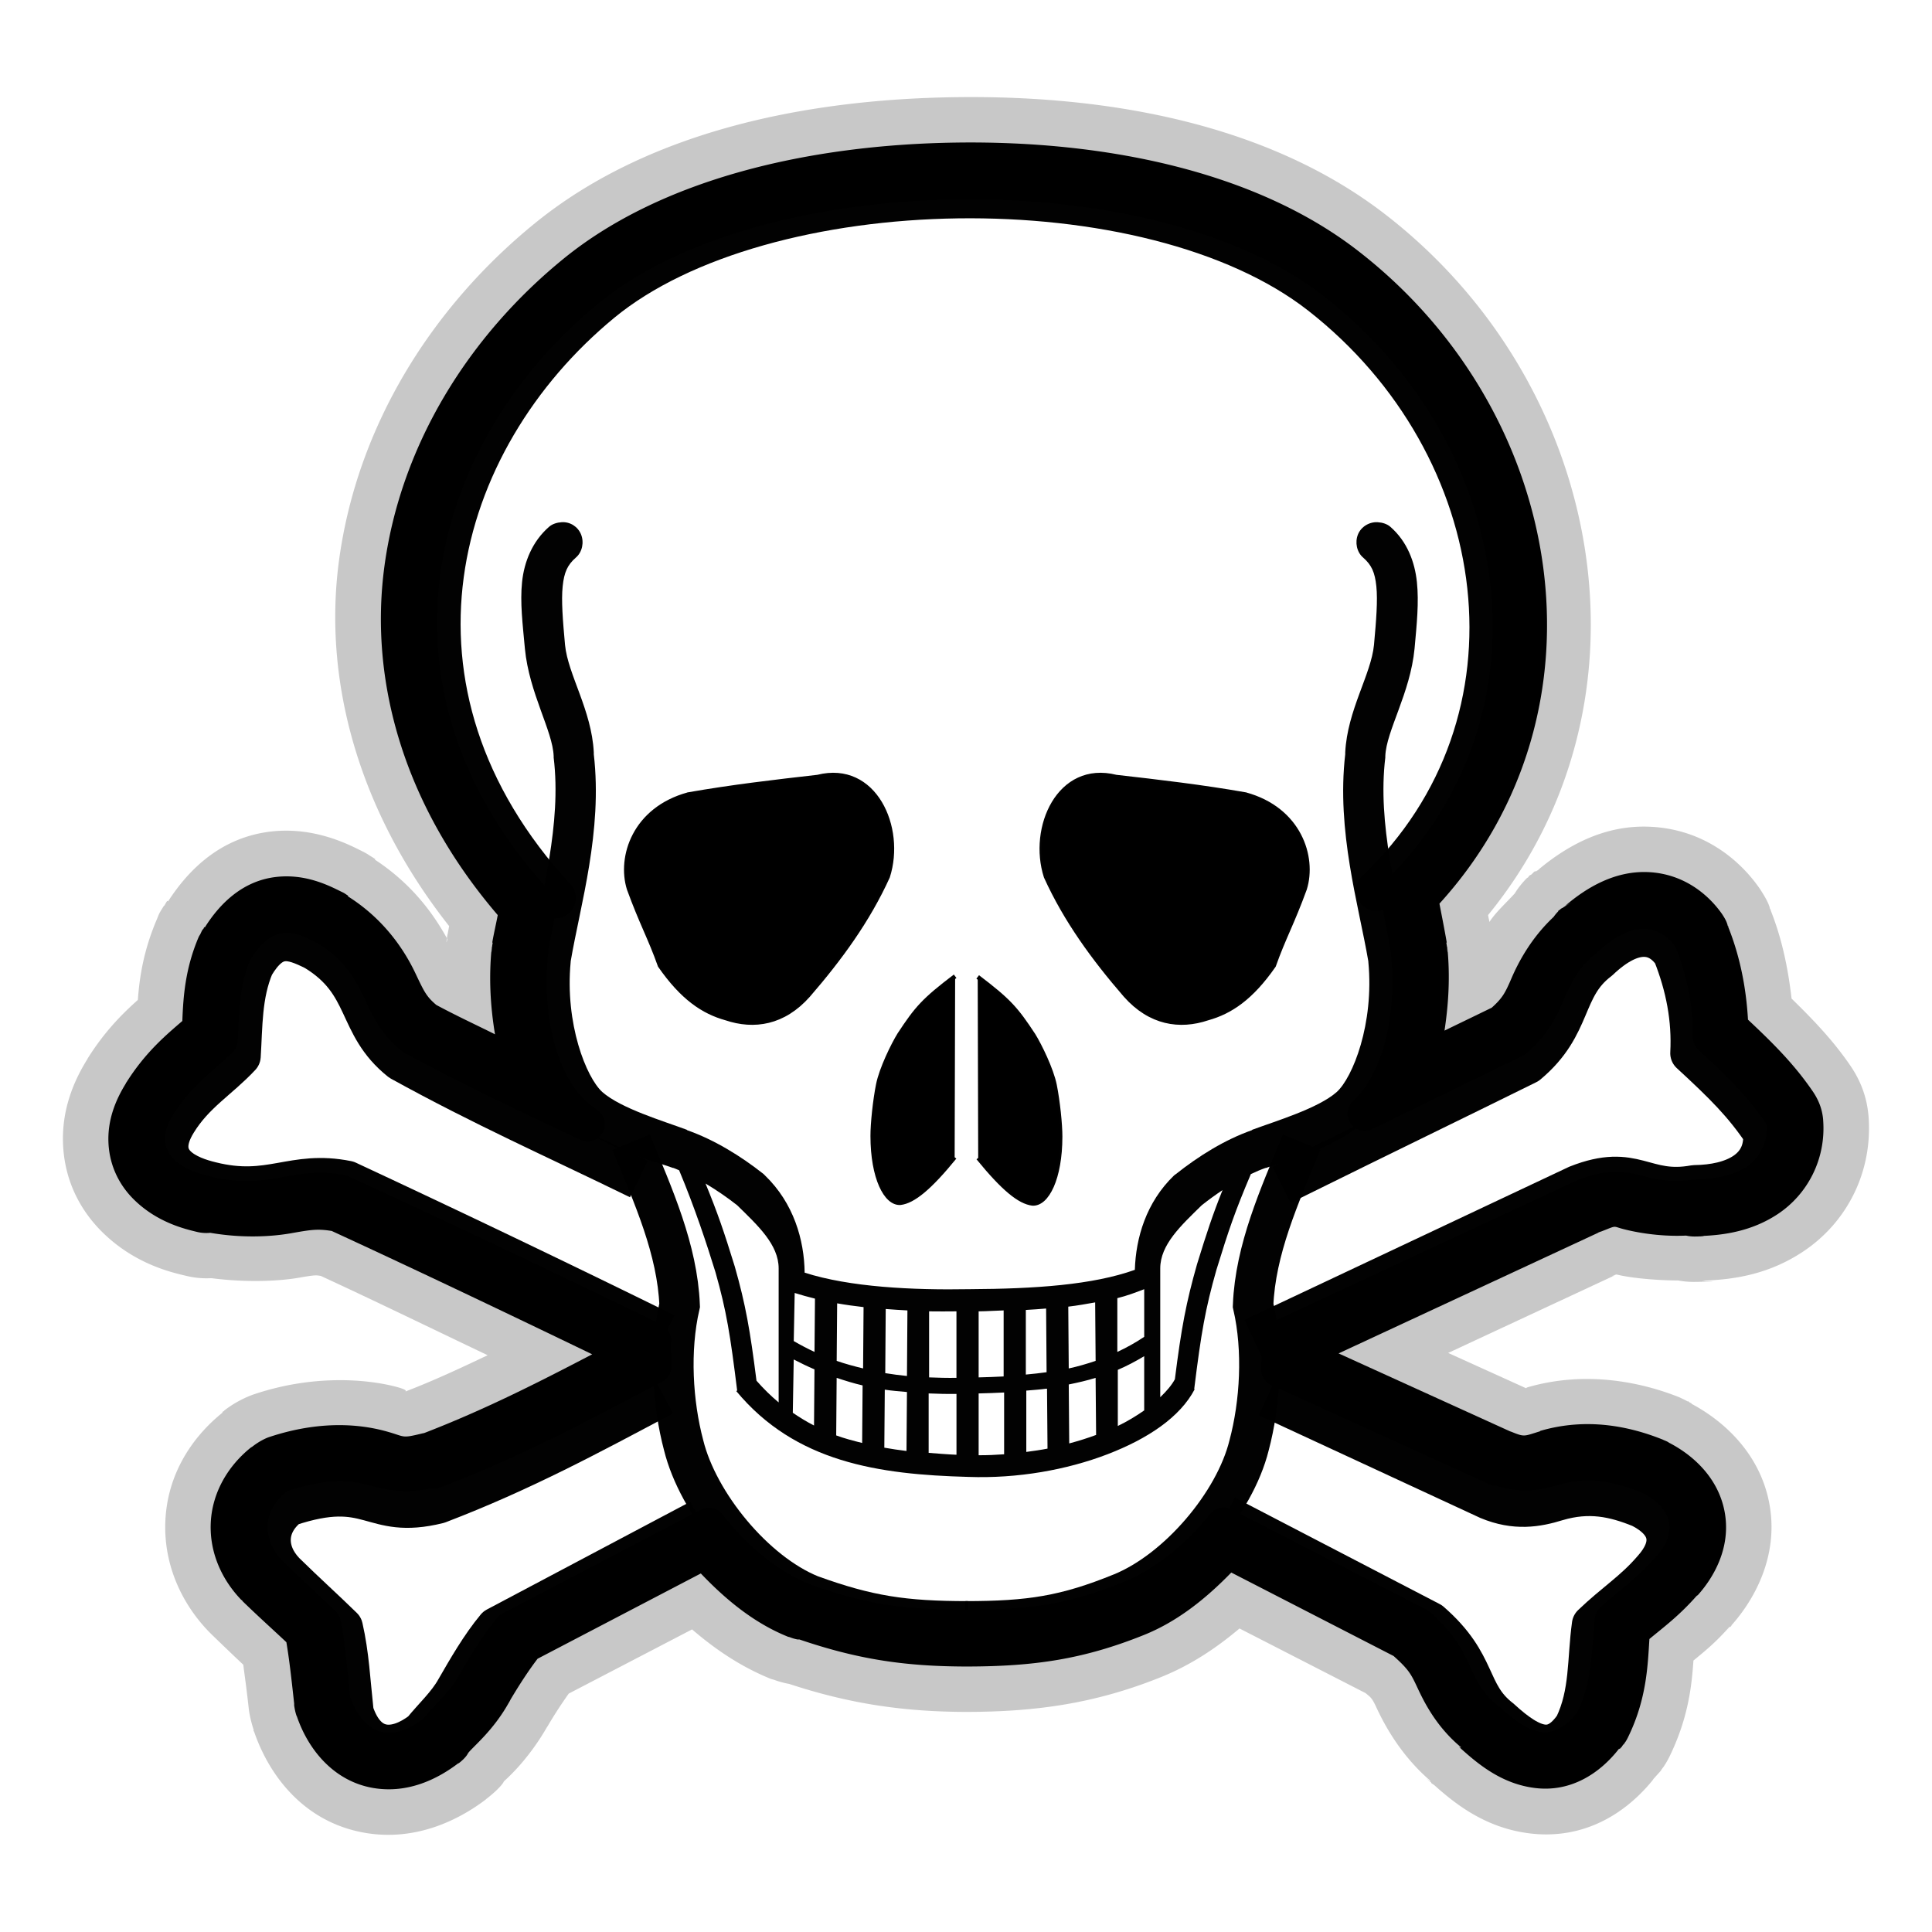 <?xml version="1.0" encoding="UTF-8" standalone="no"?>
<svg
   xmlns:dc="http://purl.org/dc/elements/1.1/"
   xmlns:cc="http://creativecommons.org/ns#"
   xmlns:rdf="http://www.w3.org/1999/02/22-rdf-syntax-ns#"
   xmlns:svg="http://www.w3.org/2000/svg"
   xmlns="http://www.w3.org/2000/svg"
   xmlns:sodipodi="http://sodipodi.sourceforge.net/DTD/sodipodi-0.dtd"
   xmlns:inkscape="http://www.inkscape.org/namespaces/inkscape"
   id="svg24159"
   viewBox="0 0 128 128"
   version="1.0"
   inkscape:version="0.48.4 r9939"
   width="100%"
   height="100%"
   sodipodi:docname="pirate.svg">
  <defs
     id="defs45">
    <filter
       inkscape:collect="always"
       id="filter3835">
      <feGaussianBlur
         inkscape:collect="always"
         stdDeviation="3.08"
         id="feGaussianBlur3837" />
    </filter>
  </defs>
  <sodipodi:namedview
     pagecolor="#ffffff"
     bordercolor="#666666"
     borderopacity="1"
     objecttolerance="10"
     gridtolerance="10"
     guidetolerance="10"
     inkscape:pageopacity="0"
     inkscape:pageshadow="2"
     inkscape:window-width="1366"
     inkscape:window-height="720"
     id="namedview43"
     showgrid="false"
     inkscape:zoom="2.8284271"
     inkscape:cx="73.828997"
     inkscape:cy="49.396143"
     inkscape:window-x="-5"
     inkscape:window-y="-2"
     inkscape:window-maximized="1"
     inkscape:current-layer="svg24159" />
  <path
     sodipodi:type="inkscape:offset"
     inkscape:radius="5.7891831"
     inkscape:original="M 62.78125 8.09375 C 53.143814 8.2270773 43.577877 10.588509 37.65625 15.40625 C 31.662226 20.282894 27.429327 27.122798 26.40625 34.625 C 25.386482 42.102948 27.614223 50.199166 34.3125 57.40625 C 34.105899 58.42325 33.91578 59.444677 33.75 60.40625 C 33.7444 60.43555 33.7536 60.47049 33.75 60.5 C 33.245401 65.395959 34.423982 69.590656 36.75 71.65625 C 37.018974 71.892029 37.295145 72.110789 37.59375 72.3125 C 33.6045 70.429979 29.820092 68.666614 25.65625 66.40625 C 24.431814 65.413505 24.021509 64.449666 23.40625 63.15625 C 22.776891 61.833196 21.852108 60.215907 19.71875 58.9375 C 19.68627 58.91402 19.659424 58.89564 19.625 58.875 C 18.756775 58.446184 17.844604 57.977806 16.65625 58.125 C 15.467897 58.272194 14.426303 59.153286 13.65625 60.4375 C 13.61888 60.49018 13.591964 60.53641 13.5625 60.59375 C 12.659337 62.696204 12.680022 64.739381 12.59375 66.5625 C 11.332639 67.785852 9.7337042 68.849255 8.4375 70.90625 C 8.42818 70.92105 8.415569 70.92258 8.40625 70.9375 C 7.8792009 71.782397 7.5813692 72.639276 7.625 73.46875 C 7.669144 74.308124 8.0669825 75.039701 8.5625 75.53125 C 9.5535358 76.514348 10.794818 76.84 11.59375 77.03125 L 11.59375 77 C 13.857025 77.558482 15.534982 77.333738 16.90625 77.09375 C 18.244479 76.859653 19.253661 76.64618 20.8125 76.9375 C 27.977536 80.237023 35.21024 83.671319 42.125 87.03125 C 42.09659 87.634834 42.10337 88.242239 42.125 88.84375 C 37.149701 91.450173 32.672645 93.875967 27.09375 96 C 27.07877 96.0032 27.07733 95.9968 27.0625 96 C 25.010046 96.49721 24.387665 96.164683 23.0625 95.8125 C 21.727762 95.457779 19.823934 95.185457 16.78125 96.1875 C 16.6354 96.24154 16.494388 96.307469 16.375 96.40625 C 15.30911 97.239183 14.640838 98.422023 14.59375 99.625 C 14.54666 100.82797 15.071026 101.98014 15.9375 102.875 C 15.94847 102.8862 15.9574 102.89555 15.96875 102.90625 C 17.394262 104.28583 18.412032 105.21693 19.59375 106.34375 C 19.926292 107.94876 20.016425 109.39736 20.25 111.53125 C 20.26329 111.62125 20.28131 111.69561 20.3125 111.78125 C 20.868106 113.44557 22.037802 114.67249 23.4375 114.90625 C 24.837197 115.14001 26.099456 114.55474 27.15625 113.75 C 27.24338 113.6825 27.306673 113.58604 27.375 113.5 C 28.045304 112.67791 29.108631 111.80271 29.84375 110.5 L 29.8125 110.5 C 30.580377 109.18939 31.430641 107.80592 32.34375 106.6875 L 45.84375 99.625 C 47.5854 101.8612 49.819322 103.77061 52.25 104.75 L 52.28125 104.75 C 56.302194 106.19193 59.044144 106.59375 63.5 106.59375 C 67.850968 106.58295 70.637843 106.19247 74.53125 104.625 C 76.945619 103.65217 79.18243 101.79416 80.9375 99.59375 L 94.1875 106.40625 C 95.625988 107.65864 96.094345 108.52853 96.5625 109.53125 C 97.02835 110.52906 97.563026 111.7842 98.90625 112.84375 C 98.93196 112.86725 98.94317 112.88315 98.96875 112.90625 C 100.14935 113.97065 101.17316 114.74549 102.5 114.90625 C 103.85559 115.07049 105.17591 114.24709 106 113.0625 C 106.0488 113.011 106.08481 112.93336 106.125 112.875 C 107.29903 110.45871 107.17982 108.20189 107.40625 106.125 C 108.70871 104.95735 109.92474 104.13532 111.21875 102.65625 C 111.22945 102.64465 111.2395 102.6365 111.25 102.625 C 112.09648 101.68518 112.66364 100.56449 112.46875 99.3125 C 112.27144 98.044919 111.31617 97.034685 110 96.375 C 109.9567 96.35057 109.92091 96.33218 109.875 96.3125 C 107.93377 95.533132 105.78073 95.083362 103.28125 95.8125 C 102.03504 96.194479 101.04017 96.379979 99.5625 95.78125 L 99.53125 95.78125 L 84.6875 89.03125 C 84.71776 88.332098 84.72497 87.608362 84.6875 86.90625 L 84.8125 86.84375 L 105.5625 77.1875 C 105.6086 77.16953 105.61198 77.17296 105.65625 77.15625 C 107.30086 76.533487 107.93381 76.635223 108.875 76.875 C 109.79829 77.110219 111.17181 77.531844 113.0625 77.25 L 113.0625 77.28125 C 113.1426 77.280328 113.20142 77.25222 113.28125 77.25 C 114.70289 77.20736 116.11696 76.938628 117.25 76.1875 C 118.44669 75.3942 119.24679 73.898911 119.125 72.25 C 119.1067 72.01457 119.00935 71.789072 118.875 71.59375 C 117.55832 69.671259 116.20018 68.31277 114.125 66.40625 C 114.1446 64.146298 113.70208 61.948221 112.84375 59.8125 C 112.80905 59.71995 112.77295 59.614249 112.71875 59.53125 C 112.09194 58.64305 111.00238 57.836987 109.65625 57.8125 C 108.34738 57.78871 107.0381 58.418532 105.6875 59.65625 L 105.6875 59.6875 C 105.6667 59.70326 105.6455 59.703 105.625 59.71875 C 105.6122 59.73071 105.60655 59.73796 105.59375 59.75 C 104.1399 60.888882 103.51649 62.307259 103.03125 63.4375 C 102.55107 64.555978 102.12179 65.490879 100.875 66.5625 C 97.467729 68.224546 94.014482 69.917232 90.5625 71.59375 C 92.84281 69.506515 93.99956 65.347082 93.5 60.5 C 93.4964 60.47039 93.5056 60.43555 93.5 60.40625 C 93.289751 59.187164 93.042539 57.897417 92.78125 56.59375 C 104.91524 44.637628 101.99528 25.363711 88.40625 14.875 C 82.16172 10.055155 72.418684 7.9604227 62.78125 8.09375 z "
     style="opacity:0.462;fill:#000000;fill-rule:evenodd;stroke:none;filter:url(#filter3835)"
     id="path4136"
     d="M 62.688,2.312 C 52.158,2.458 41.571,4.747 34,10.906 c -7.015,5.707 -12.095,13.784 -13.344,22.938 -1.127,8.263 1.354,17.176 7.5,24.969 -0.029,0.163 -0.066,0.34 -0.094,0.5 -0.007,0.04 -0.024,0.085 -0.031,0.125 -0.077,0.528 -0.066,0.62 0,0.25 -0.888,-1.621 -2.358,-3.721 -4.938,-5.406 L 23.125,54.25 c -0.08,-0.058 -0.274,-0.179 -0.438,-0.281 -0.035,-0.022 -0.059,-0.042 -0.094,-0.062 A 5.79,5.79 0 0 0 22.188,53.688 C 21.376,53.287 18.971,51.999 15.938,52.375 12.556,52.794 10.381,54.983 9,57.125 L 8.938,57.094 c -0.074,0.105 -0.117,0.198 -0.188,0.312 -0.014,0.023 -0.049,0.039 -0.062,0.062 -0.103,0.17 -0.223,0.355 -0.281,0.469 A 5.79,5.79 0 0 0 8.25,58.312 C 7.332,60.45 7.053,62.268 6.938,63.844 5.917,64.756 4.711,65.94 3.531,67.812 3.513,67.841 3.518,67.846 3.5,67.875 c -0.939,1.505 -1.783,3.488 -1.656,5.906 0.131,2.485 1.222,4.452 2.656,5.875 2.253,2.235 4.824,2.778 5.75,3 a 5.79,5.79 0 0 0 1.656,0.156 c 0.021,0.003 0.041,-0.003 0.062,0 2.474,0.32 4.685,0.188 5.938,-0.031 1.171,-0.205 1.18,-0.172 1.5,-0.125 3.828,1.768 7.575,3.597 11.375,5.406 -1.81,0.857 -3.605,1.706 -5.594,2.469 0.022,-0.045 0.086,-0.123 -0.625,-0.312 -1.945,-0.517 -5.574,-0.855 -9.594,0.469 a 5.79,5.79 0 0 0 -0.188,0.062 c -0.416,0.154 -1.168,0.47 -1.969,1.094 l 0,0.031 c -0.01,0.008 -0.022,-0.008 -0.031,0 -0.04,0.032 -0.053,0.029 -0.094,0.062 l 0.031,0.031 c -2.174,1.746 -3.784,4.302 -3.906,7.438 -0.118,3.026 1.187,5.66 2.969,7.5 a 5.79,5.79 0 0 0 0.031,0.031 c -0.011,-0.012 0.063,0.064 0.125,0.125 0.026,0.025 0.037,0.038 0.062,0.062 0.854,0.826 1.457,1.404 2.125,2.031 0.11,0.861 0.215,1.536 0.375,3 a 5.79,5.79 0 0 0 0.031,0.219 c 0.051,0.348 0.175,0.841 0.312,1.25 l -0.031,0 c 0.015,0.043 0.047,0.082 0.062,0.125 1.082,3.124 3.521,6.195 7.594,6.875 3.506,0.586 6.439,-0.95 8.188,-2.281 a 5.79,5.79 0 0 0 0.031,-0.031 c 1.067,-0.827 1.267,-1.274 1.156,-1.156 l 0.031,0 c -0.005,0.006 0.037,-0.07 0.031,-0.062 0.114,-0.112 1.589,-1.369 2.906,-3.656 0.023,-0.039 0.04,-0.054 0.062,-0.094 0.518,-0.879 0.983,-1.577 1.438,-2.219 l 8.406,-4.375 c 1.569,1.351 3.327,2.55 5.375,3.375 a 5.79,5.79 0 0 0 0.219,0.062 5.79,5.79 0 0 0 0.875,0.25 5.79,5.79 0 0 0 0.156,0.031 c 4.048,1.331 7.736,1.906 12.156,1.906 4.691,-0.012 8.715,-0.574 13.188,-2.375 2.022,-0.815 3.768,-1.98 5.344,-3.312 l 8.594,4.406 c 0.277,0.24 0.404,0.269 0.688,0.875 0.377,0.807 1.474,3.167 3.719,5.094 L 95,117.125 c -0.316,-0.288 -0.288,-0.282 0.094,0.062 a 5.79,5.79 0 0 0 0,0.031 c 0.055,0.05 0.161,0.105 0.219,0.156 1.384,1.235 3.448,2.911 6.5,3.281 3.725,0.451 6.556,-1.387 8.375,-3.625 0.023,-0.029 0.04,-0.065 0.062,-0.094 0.577,-0.645 0.61,-0.665 0.5,-0.562 -0.039,0.036 0.252,-0.358 0.156,-0.219 a 5.79,5.79 0 0 0 0.438,-0.75 c 1.28,-2.634 1.505,-4.807 1.625,-6.531 0.797,-0.662 1.446,-1.165 2.469,-2.312 l 0.031,0.031 c -0.298,0.323 -0.27,0.302 0.062,-0.062 a 5.79,5.79 0 0 0 0.031,-0.031 c 0.005,-0.006 -0.005,-0.026 0,-0.031 1.513,-1.688 3.161,-4.585 2.625,-8.031 -0.542,-3.484 -2.991,-5.808 -5.344,-7.062 l 0,-0.031 c -0.027,-0.015 -0.089,-0.043 -0.125,-0.062 -0.043,-0.022 -0.082,-0.072 -0.125,-0.094 l 0,0.031 C 112.448,91.143 112.312,91.067 112.156,91 a 5.79,5.79 0 0 0 -0.125,-0.062 c -2.6,-1.044 -6.403,-1.846 -10.375,-0.688 a 5.79,5.79 0 0 0 -0.062,0.031 c -0.071,0.022 0.015,0.013 -0.031,0.031 l -5.312,-2.406 11.406,-5.312 c -0.275,0.107 -0.349,0.112 0.031,-0.031 0.011,0.003 0.051,-0.003 0.062,0 0.639,0.168 2.218,0.39 4.188,0.406 a 5.79,5.79 0 0 0 1.188,0.094 c 1.402,-0.016 1.511,-0.065 0.312,-0.031 a 5.79,5.79 0 0 0 0.031,0 c 0.135,-0.004 0.299,-0.056 0.438,-0.062 1.957,-0.095 4.242,-0.451 6.531,-1.969 2.999,-1.988 4.747,-5.425 4.469,-9.188 -0.119,-1.532 -0.677,-2.666 -1.25,-3.5 -1.198,-1.75 -2.56,-3.152 -4,-4.562 -0.236,-2.054 -0.652,-4.064 -1.406,-5.969 -0.016,-0.04 -0.015,-0.085 -0.031,-0.125 l -0.031,0 c -0.007,-0.054 -0.041,-0.387 -0.625,-1.281 a 5.79,5.79 0 0 0 -0.125,-0.188 c -1.498,-2.122 -4.088,-4.091 -7.688,-4.156 -2.919,-0.053 -5.345,1.275 -7.281,2.875 -0.022,0.018 -0.041,0.044 -0.062,0.062 -0.056,0.047 -0.132,0.077 -0.188,0.125 l -0.031,-0.031 c -0.049,0.035 -0.044,0.024 -0.094,0.062 a 5.79,5.79 0 0 0 -0.062,0.062 5.79,5.79 0 0 0 -0.094,0.094 c -0.043,0.039 -0.113,0.054 -0.156,0.094 a 5.79,5.79 0 0 0 -0.094,0.125 5.79,5.79 0 0 0 -0.062,0.031 5.79,5.79 0 0 0 -0.844,1.062 c -0.597,0.652 -1.323,1.31 -1.719,1.938 -0.028,-0.155 -0.065,-0.313 -0.094,-0.469 C 110.861,43.5 107.012,21.916 91.938,10.281 84.03,4.177 73.218,2.167 62.688,2.312 z"
     transform="matrix(0.972,0,0,0.972,2.389,4.191)" />
  <path
     d="M 62.75,5.406 C 52.698,5.545 42.656,7.872 35.969,13.312 29.501,18.574 24.878,25.981 23.75,34.25 c -1.07,7.849 1.322,16.353 7.719,23.812 -0.121,0.636 -0.271,1.27 -0.375,1.875 l 0.031,0 c -0.117,0.678 -0.115,0.935 -0.031,0.25 a 2.687,2.687 0 0 0 -0.031,0.031 c -0.217,2.106 -0.092,4.093 0.219,5.969 -1.325,-0.661 -2.623,-1.258 -4,-2 C 26.594,63.604 26.45,63.275 25.844,62 25.159,60.561 23.805,58.387 21.25,56.781 L 21.281,56.75 c -0.042,-0.03 -0.117,-0.079 -0.188,-0.125 -0.035,-0.023 -0.057,-0.041 -0.094,-0.062 a 2.687,2.687 0 0 0 -0.188,-0.094 c -0.842,-0.416 -2.455,-1.253 -4.5,-1 -2.215,0.274 -3.768,1.776 -4.812,3.438 L 11.469,58.875 c -0.028,0.039 -0.036,0.083 -0.062,0.125 -0.015,0.025 -0.048,0.038 -0.062,0.062 -0.064,0.105 -0.117,0.235 -0.156,0.312 a 2.687,2.687 0 0 0 -0.094,0.156 c -0.942,2.192 -1.062,4.138 -1.125,5.75 -1.068,0.924 -2.497,2.099 -3.812,4.188 C 6.144,69.488 6.137,69.481 6.125,69.5 a 2.687,2.687 0 0 0 0,0.031 c -0.718,1.151 -1.27,2.527 -1.188,4.094 0.084,1.603 0.788,2.889 1.719,3.812 1.577,1.564 3.455,2.013 4.312,2.219 a 2.687,2.687 0 0 0 0.906,0.062 c 2.266,0.388 4.228,0.254 5.5,0.031 1.312,-0.23 1.784,-0.321 2.781,-0.156 5.971,2.754 11.918,5.592 17.75,8.406 -3.717,1.941 -7.33,3.777 -11.469,5.375 -0.018,0.004 -0.014,-0.004 -0.031,0 -1.601,0.387 -1.144,0.246 -2.656,-0.156 -1.618,-0.43 -4.316,-0.745 -7.812,0.406 a 2.687,2.687 0 0 0 -0.094,0.031 c -0.27,0.1 -0.685,0.309 -1.125,0.656 -0.017,0.013 -0.046,0.018 -0.062,0.031 -1.571,1.256 -2.668,3.092 -2.75,5.188 -0.08,2.049 0.802,3.885 2.094,5.219 a 2.687,2.687 0 0 0 0.031,0 c -0.002,-0.002 0.025,0.057 0.062,0.094 0.013,0.012 0.019,0.019 0.031,0.031 1.157,1.119 2.032,1.895 2.938,2.75 0.199,1.185 0.328,2.33 0.531,4.188 a 2.687,2.687 0 0 0 0,0.125 c 0.03,0.206 0.078,0.457 0.156,0.688 0.007,0.022 0.024,0.041 0.031,0.062 0.8,2.336 2.577,4.434 5.219,4.875 2.377,0.397 4.404,-0.638 5.781,-1.688 a 2.687,2.687 0 0 0 0.031,0 c 0.543,-0.421 0.644,-0.702 0.625,-0.688 l 0.031,0 c -6.76e-4,7.2e-4 8.85e-4,-0.032 0,-0.031 0.392,-0.473 1.699,-1.537 2.719,-3.344 a 2.687,2.687 0 0 0 0.125,-0.219 2.687,2.687 0 0 0 0.031,-0.062 c 0.606,-1.02 1.239,-1.991 1.844,-2.781 l 11.125,-5.812 c 1.702,1.787 3.632,3.383 5.938,4.312 a 2.687,2.687 0 0 0 0.125,0.031 2.687,2.687 0 0 0 0.531,0.156 2.687,2.687 0 0 0 0.125,0 c 3.909,1.329 7.106,1.844 11.469,1.844 4.509,-0.011 7.869,-0.481 12.031,-2.156 2.287,-0.922 4.221,-2.484 5.938,-4.25 l 11.062,5.688 c 1.012,0.903 1.188,1.225 1.594,2.094 0.42,0.9 1.245,2.666 3,4.125 l -0.031,0.031 c -0.133,-0.121 -0.128,-0.079 0.062,0.094 1.273,1.147 2.845,2.391 5.031,2.656 2.464,0.298 4.436,-1.033 5.719,-2.688 l 0.031,0.031 c 0.233,-0.246 0.124,-0.12 0.188,-0.219 0.025,-0.038 0.058,-0.08 0.062,-0.094 l 0.031,0 c 0.002,-0.019 0.183,-0.271 0.125,-0.188 a 2.687,2.687 0 0 0 0.188,-0.344 c 1.269,-2.612 1.323,-4.906 1.438,-6.656 0.98,-0.816 2.016,-1.575 3.219,-2.938 -0.133,0.144 -0.129,0.144 0.031,-0.031 a 2.687,2.687 0 0 0 0.031,0 c 1.158,-1.286 2.229,-3.256 1.875,-5.531 -0.36,-2.313 -2.017,-3.947 -3.812,-4.875 -0.025,-0.014 -0.062,-0.045 -0.094,-0.062 -0.088,-0.047 -0.18,-0.082 -0.281,-0.125 A 2.687,2.687 0 0 0 110.875,93.812 c -2.247,-0.902 -5.161,-1.522 -8.344,-0.594 A 2.687,2.687 0 0 0 102.5,93.25 c -1.096,0.336 -1.028,0.4 -1.938,0.031 A 2.687,2.687 0 0 0 100.469,93.25 l -11.688,-5.312 17.75,-8.25 c -0.103,0.04 -0.138,0.044 0.062,-0.031 0.063,-0.024 0.039,-0.01 0.094,-0.031 1.114,-0.43 0.732,-0.36 1.531,-0.156 0.674,0.172 2.303,0.525 4.25,0.438 a 2.687,2.687 0 0 0 0.625,0.062 c 0.693,-0.008 0.763,-0.046 0.25,-0.031 a 2.687,2.687 0 0 0 0.031,0 c 1.706,-0.051 3.599,-0.343 5.344,-1.5 2.033,-1.348 3.288,-3.745 3.094,-6.375 a 2.687,2.687 0 0 0 0,-0.031 c -0.065,-0.837 -0.381,-1.477 -0.719,-1.969 -1.272,-1.857 -2.698,-3.269 -4.406,-4.875 -0.125,-2.163 -0.538,-4.291 -1.344,-6.312 -0.007,-0.019 0.007,-0.044 0,-0.062 l -0.031,0 c -0.019,-0.067 -0.043,-0.289 -0.344,-0.75 a 2.687,2.687 0 0 0 -0.062,-0.094 c -1.031,-1.461 -2.796,-2.8 -5.188,-2.844 -2.061,-0.037 -3.914,0.95 -5.5,2.312 0.239,-0.142 0.509,-0.253 0.5,-0.25 -0.011,0.004 -0.322,0.14 -0.656,0.375 -0.031,0.022 -0.031,0.007 -0.062,0.031 a 2.687,2.687 0 0 0 -0.062,0.031 c -0.026,0.021 -0.037,0.042 -0.062,0.062 a 2.687,2.687 0 0 0 -0.094,0.062 c -0.12,0.112 -0.123,0.118 -0.031,0.031 l 0,0.031 a 2.687,2.687 0 0 0 -0.062,0.062 2.687,2.687 0 0 0 -0.25,0.312 c -1.572,1.474 -2.437,3.167 -2.875,4.188 -0.433,1.008 -0.615,1.343 -1.344,2 -1.065,0.52 -2.148,1.039 -3.219,1.562 0.274,-1.804 0.395,-3.708 0.188,-5.719 A 2.687,2.687 0 0 0 96.156,60.188 c 0.083,0.681 0.085,0.426 -0.031,-0.25 l 0.031,0 c -0.148,-0.859 -0.326,-1.76 -0.5,-2.656 C 107.65,44.096 104.335,23.767 90.062,12.75 83.046,7.334 72.802,5.267 62.75,5.406 z"
     id="path3022"
     style="fill:#000000;fill-rule:evenodd;stroke:none"
     inkscape:original="M 62.78125 8.09375 C 53.143814 8.2270773 43.577877 10.588509 37.65625 15.40625 C 31.662226 20.282894 27.429327 27.122798 26.40625 34.625 C 25.386482 42.102948 27.614223 50.199166 34.3125 57.40625 C 34.105899 58.42325 33.91578 59.444677 33.75 60.40625 C 33.7444 60.43555 33.7536 60.47049 33.75 60.5 C 33.245401 65.395959 34.423982 69.590656 36.75 71.65625 C 37.018974 71.892029 37.295145 72.110789 37.59375 72.3125 C 33.6045 70.429979 29.820092 68.666614 25.65625 66.40625 C 24.431814 65.413505 24.021509 64.449666 23.40625 63.15625 C 22.776891 61.833196 21.852108 60.215907 19.71875 58.9375 C 19.68627 58.91402 19.659424 58.89564 19.625 58.875 C 18.756775 58.446184 17.844604 57.977806 16.65625 58.125 C 15.467897 58.272194 14.426303 59.153286 13.65625 60.4375 C 13.61888 60.49018 13.591964 60.53641 13.5625 60.59375 C 12.659337 62.696204 12.680022 64.739381 12.59375 66.5625 C 11.332639 67.785852 9.7337042 68.849255 8.4375 70.90625 C 8.42818 70.92105 8.415569 70.92258 8.40625 70.9375 C 7.8792009 71.782397 7.5813692 72.639276 7.625 73.46875 C 7.669144 74.308124 8.0669825 75.039701 8.5625 75.53125 C 9.5535358 76.514348 10.794818 76.84 11.59375 77.03125 L 11.59375 77 C 13.857025 77.558482 15.534982 77.333738 16.90625 77.09375 C 18.244479 76.859653 19.253661 76.64618 20.8125 76.9375 C 27.977536 80.237023 35.21024 83.671319 42.125 87.03125 C 42.09659 87.634834 42.10337 88.242239 42.125 88.84375 C 37.149701 91.450173 32.672645 93.875967 27.09375 96 C 27.07877 96.0032 27.07733 95.9968 27.0625 96 C 25.010046 96.49721 24.387665 96.164683 23.0625 95.8125 C 21.727762 95.457779 19.823934 95.185457 16.78125 96.1875 C 16.6354 96.24154 16.494388 96.307469 16.375 96.40625 C 15.30911 97.239183 14.640838 98.422023 14.59375 99.625 C 14.54666 100.82797 15.071026 101.98014 15.9375 102.875 C 15.94847 102.8862 15.9574 102.89555 15.96875 102.90625 C 17.394262 104.28583 18.412032 105.21693 19.59375 106.34375 C 19.926292 107.94876 20.016425 109.39736 20.25 111.53125 C 20.26329 111.62125 20.28131 111.69561 20.3125 111.78125 C 20.868106 113.44557 22.037802 114.67249 23.4375 114.90625 C 24.837197 115.14001 26.099456 114.55474 27.15625 113.75 C 27.24338 113.6825 27.306673 113.58604 27.375 113.5 C 28.045304 112.67791 29.108631 111.80271 29.84375 110.5 L 29.8125 110.5 C 30.580377 109.18939 31.430641 107.80592 32.34375 106.6875 L 45.84375 99.625 C 47.5854 101.8612 49.819322 103.77061 52.25 104.75 L 52.28125 104.75 C 56.302194 106.19193 59.044144 106.59375 63.5 106.59375 C 67.850968 106.58295 70.637843 106.19247 74.53125 104.625 C 76.945619 103.65217 79.18243 101.79416 80.9375 99.59375 L 94.1875 106.40625 C 95.625988 107.65864 96.094345 108.52853 96.5625 109.53125 C 97.02835 110.52906 97.563026 111.7842 98.90625 112.84375 C 98.93196 112.86725 98.94317 112.88315 98.96875 112.90625 C 100.14935 113.97065 101.17316 114.74549 102.5 114.90625 C 103.85559 115.07049 105.17591 114.24709 106 113.0625 C 106.0488 113.011 106.08481 112.93336 106.125 112.875 C 107.29903 110.45871 107.17982 108.20189 107.40625 106.125 C 108.70871 104.95735 109.92474 104.13532 111.21875 102.65625 C 111.22945 102.64465 111.2395 102.6365 111.25 102.625 C 112.09648 101.68518 112.66364 100.56449 112.46875 99.3125 C 112.27144 98.044919 111.31617 97.034685 110 96.375 C 109.9567 96.35057 109.92091 96.33218 109.875 96.3125 C 107.93377 95.533132 105.78073 95.083362 103.28125 95.8125 C 102.03504 96.194479 101.04017 96.379979 99.5625 95.78125 L 99.53125 95.78125 L 84.6875 89.03125 C 84.71776 88.332098 84.72497 87.608362 84.6875 86.90625 L 84.8125 86.84375 L 105.5625 77.1875 C 105.6086 77.16953 105.61198 77.17296 105.65625 77.15625 C 107.30086 76.533487 107.93381 76.635223 108.875 76.875 C 109.79829 77.110219 111.17181 77.531844 113.0625 77.25 L 113.0625 77.28125 C 113.1426 77.280328 113.20142 77.25222 113.28125 77.25 C 114.70289 77.20736 116.11696 76.938628 117.25 76.1875 C 118.44669 75.3942 119.24679 73.898911 119.125 72.25 C 119.1067 72.01457 119.00935 71.789072 118.875 71.59375 C 117.55832 69.671259 116.20018 68.31277 114.125 66.40625 C 114.1446 64.146298 113.70208 61.948221 112.84375 59.8125 C 112.80905 59.71995 112.77295 59.614249 112.71875 59.53125 C 112.09194 58.64305 111.00238 57.836987 109.65625 57.8125 C 108.34738 57.78871 107.0381 58.418532 105.6875 59.65625 L 105.6875 59.6875 C 105.6667 59.70326 105.6455 59.703 105.625 59.71875 C 105.6122 59.73071 105.60655 59.73796 105.59375 59.75 C 104.1399 60.888882 103.51649 62.307259 103.03125 63.4375 C 102.55107 64.555978 102.12179 65.490879 100.875 66.5625 C 97.467729 68.224546 94.014482 69.917232 90.5625 71.59375 C 92.84281 69.506515 93.99956 65.347082 93.5 60.5 C 93.4964 60.47039 93.5056 60.43555 93.5 60.40625 C 93.289751 59.187164 93.042539 57.897417 92.78125 56.59375 C 104.91524 44.637628 101.99528 25.363711 88.40625 14.875 C 82.16172 10.055155 72.418684 7.9604227 62.78125 8.09375 z "
     inkscape:radius="2.6863644"
     sodipodi:type="inkscape:offset"
     transform="matrix(0.972,0,0,0.972,2.389,4.191)" />
  <path
     sodipodi:type="inkscape:offset"
     inkscape:radius="-1.1730156"
     inkscape:original="M 62.78125 8.09375 C 53.143814 8.2270773 43.577877 10.588509 37.65625 15.40625 C 31.662226 20.282894 27.429327 27.122798 26.40625 34.625 C 25.386482 42.102948 27.614223 50.199166 34.3125 57.40625 C 34.105899 58.42325 33.91578 59.444677 33.75 60.40625 C 33.7444 60.43555 33.7536 60.47049 33.75 60.5 C 33.245401 65.395959 34.423982 69.590656 36.75 71.65625 C 37.018974 71.892029 37.295145 72.110789 37.59375 72.3125 C 33.6045 70.429979 29.820092 68.666614 25.65625 66.40625 C 24.431814 65.413505 24.021509 64.449666 23.40625 63.15625 C 22.776891 61.833196 21.852108 60.215907 19.71875 58.9375 C 19.68627 58.91402 19.659424 58.89564 19.625 58.875 C 18.756775 58.446184 17.844604 57.977806 16.65625 58.125 C 15.467897 58.272194 14.426303 59.153286 13.65625 60.4375 C 13.61888 60.49018 13.591964 60.53641 13.5625 60.59375 C 12.659337 62.696204 12.680022 64.739381 12.59375 66.5625 C 11.332639 67.785852 9.7337042 68.849255 8.4375 70.90625 C 8.42818 70.92105 8.415569 70.92258 8.40625 70.9375 C 7.8792009 71.782397 7.5813692 72.639276 7.625 73.46875 C 7.669144 74.308124 8.0669825 75.039701 8.5625 75.53125 C 9.5535358 76.514348 10.794818 76.84 11.59375 77.03125 L 11.59375 77 C 13.857025 77.558482 15.534982 77.333738 16.90625 77.09375 C 18.244479 76.859653 19.253661 76.64618 20.8125 76.9375 C 27.977536 80.237023 35.21024 83.671319 42.125 87.03125 C 42.09659 87.634834 42.10337 88.242239 42.125 88.84375 C 37.149701 91.450173 32.672645 93.875967 27.09375 96 C 27.07877 96.0032 27.07733 95.9968 27.0625 96 C 25.010046 96.49721 24.387665 96.164683 23.0625 95.8125 C 21.727762 95.457779 19.823934 95.185457 16.78125 96.1875 C 16.6354 96.24154 16.494388 96.307469 16.375 96.40625 C 15.30911 97.239183 14.640838 98.422023 14.59375 99.625 C 14.54666 100.82797 15.071026 101.98014 15.9375 102.875 C 15.94847 102.8862 15.9574 102.89555 15.96875 102.90625 C 17.394262 104.28583 18.412032 105.21693 19.59375 106.34375 C 19.926292 107.94876 20.016425 109.39736 20.25 111.53125 C 20.26329 111.62125 20.28131 111.69561 20.3125 111.78125 C 20.868106 113.44557 22.037802 114.67249 23.4375 114.90625 C 24.837197 115.14001 26.099456 114.55474 27.15625 113.75 C 27.24338 113.6825 27.306673 113.58604 27.375 113.5 C 28.045304 112.67791 29.108631 111.80271 29.84375 110.5 L 29.8125 110.5 C 30.580377 109.18939 31.430641 107.80592 32.34375 106.6875 L 45.84375 99.625 C 47.5854 101.8612 49.819322 103.77061 52.25 104.75 L 52.28125 104.75 C 56.302194 106.19193 59.044144 106.59375 63.5 106.59375 C 67.850968 106.58295 70.637843 106.19247 74.53125 104.625 C 76.945619 103.65217 79.18243 101.79416 80.9375 99.59375 L 94.1875 106.40625 C 95.625988 107.65864 96.094345 108.52853 96.5625 109.53125 C 97.02835 110.52906 97.563026 111.7842 98.90625 112.84375 C 98.93196 112.86725 98.94317 112.88315 98.96875 112.90625 C 100.14935 113.97065 101.17316 114.74549 102.5 114.90625 C 103.85559 115.07049 105.17591 114.24709 106 113.0625 C 106.0488 113.011 106.08481 112.93336 106.125 112.875 C 107.29903 110.45871 107.17982 108.20189 107.40625 106.125 C 108.70871 104.95735 109.92474 104.13532 111.21875 102.65625 C 111.22945 102.64465 111.2395 102.6365 111.25 102.625 C 112.09648 101.68518 112.66364 100.56449 112.46875 99.3125 C 112.27144 98.044919 111.31617 97.034685 110 96.375 C 109.9567 96.35057 109.92091 96.33218 109.875 96.3125 C 107.93377 95.533132 105.78073 95.083362 103.28125 95.8125 C 102.03504 96.194479 101.04017 96.379979 99.5625 95.78125 L 99.53125 95.78125 L 84.6875 89.03125 C 84.71776 88.332098 84.72497 87.608362 84.6875 86.90625 L 84.8125 86.84375 L 105.5625 77.1875 C 105.6086 77.16953 105.61198 77.17296 105.65625 77.15625 C 107.30086 76.533487 107.93381 76.635223 108.875 76.875 C 109.79829 77.110219 111.17181 77.531844 113.0625 77.25 L 113.0625 77.28125 C 113.1426 77.280328 113.20142 77.25222 113.28125 77.25 C 114.70289 77.20736 116.11696 76.938628 117.25 76.1875 C 118.44669 75.3942 119.24679 73.898911 119.125 72.25 C 119.1067 72.01457 119.00935 71.789072 118.875 71.59375 C 117.55832 69.671259 116.20018 68.31277 114.125 66.40625 C 114.1446 64.146298 113.70208 61.948221 112.84375 59.8125 C 112.80905 59.71995 112.77295 59.614249 112.71875 59.53125 C 112.09194 58.64305 111.00238 57.836987 109.65625 57.8125 C 108.34738 57.78871 107.0381 58.418532 105.6875 59.65625 L 105.6875 59.6875 C 105.6667 59.70326 105.6455 59.703 105.625 59.71875 C 105.6122 59.73071 105.60655 59.73796 105.59375 59.75 C 104.1399 60.888882 103.51649 62.307259 103.03125 63.4375 C 102.55107 64.555978 102.12179 65.490879 100.875 66.5625 C 97.467729 68.224546 94.014482 69.917232 90.5625 71.59375 C 92.84281 69.506515 93.99956 65.347082 93.5 60.5 C 93.4964 60.47039 93.5056 60.43555 93.5 60.40625 C 93.289751 59.187164 93.042539 57.897417 92.78125 56.59375 C 104.91524 44.637628 101.99528 25.363711 88.40625 14.875 C 82.16172 10.055155 72.418684 7.9604227 62.78125 8.09375 z "
     style="fill:#ffffff;fill-rule:evenodd;stroke:none"
     id="path4138"
     d="m 62.812,9.281 c -9.457,0.131 -18.819,2.485 -24.406,7.031 -5.787,4.708 -9.866,11.301 -10.844,18.469 -0.974,7.139 1.105,14.831 7.594,21.812 a 1.173,1.173 0 0 1 0.312,1.031 c -0.204,1.004 -0.399,2.018 -0.562,2.969 a 1.173,1.173 0 0 1 0,0.031 c -0.001,0.011 0.001,0.02 0,0.031 -0.469,4.628 0.746,8.456 2.625,10.125 0.24,0.21 0.468,0.393 0.719,0.562 A 1.173,1.173 0 0 1 37.094,73.375 c -3.986,-1.881 -7.799,-3.657 -12,-5.938 a 1.173,1.173 0 0 1 -0.188,-0.125 C 23.493,66.167 22.949,64.928 22.344,63.656 21.747,62.401 21.012,61.069 19.125,59.938 a 1.173,1.173 0 0 1 -0.031,0 c -0.88,-0.435 -1.467,-0.757 -2.281,-0.656 -0.705,0.087 -1.504,0.663 -2.156,1.75 A 1.173,1.173 0 0 1 14.625,61.062 c -0.009,0.022 -0.022,0.04 -0.031,0.062 -0.763,1.821 -0.756,3.649 -0.844,5.5 a 1.173,1.173 0 0 1 -0.344,0.781 c -1.373,1.332 -2.807,2.282 -3.969,4.125 -0.012,0.018 -0.019,0.014 -0.031,0.031 -0.444,0.711 -0.652,1.336 -0.625,1.844 0.027,0.506 0.288,0.978 0.594,1.281 0.663,0.657 1.522,0.939 2.25,1.125 a 1.173,1.173 0 0 1 0.125,0.031 c 0.009,0.002 0.022,-0.002 0.031,0 A 1.173,1.173 0 0 1 11.875,75.875 c 2.061,0.509 3.51,0.296 4.844,0.062 1.318,-0.23 2.562,-0.483 4.312,-0.156 A 1.173,1.173 0 0 1 21.312,75.875 c 7.174,3.303 14.391,6.731 21.312,10.094 a 1.173,1.173 0 0 1 0.656,1.125 c -0.026,0.558 0.01,1.137 0.031,1.719 A 1.173,1.173 0 0 1 42.656,89.875 C 37.69,92.477 33.161,94.938 27.5,97.094 a 1.173,1.173 0 0 1 -0.156,0.062 c -0.011,0.002 -0.02,-0.002 -0.031,0 l 0,-0.031 c -0.13,0.031 -0.19,0.006 -0.312,0.031 -0.05,-0.003 -0.158,-3.1e-4 -0.156,0 -1.835,0.336 -2.974,0.079 -4.094,-0.219 -1.211,-0.322 -2.749,-0.562 -5.594,0.375 -0.003,0.002 -0.044,0.011 -0.031,0 a 1.173,1.173 0 0 1 -0.031,0.031 c -0.829,0.648 -1.281,1.513 -1.312,2.312 -0.033,0.834 0.319,1.703 1,2.406 1.415,1.369 2.433,2.301 3.625,3.438 a 1.173,1.173 0 0 1 0.344,0.594 c 0.35,1.691 0.428,3.191 0.656,5.281 0.001,0.012 -0.001,0.019 0,0.031 a 1.173,1.173 0 0 1 0.031,0 c 0.454,1.36 1.341,2.202 2.188,2.344 0.973,0.162 1.896,-0.239 2.812,-0.938 -0.123,0.095 -0.083,0.113 0.031,-0.031 a 1.173,1.173 0 0 1 0,-0.031 c 0.772,-0.947 1.672,-1.692 2.281,-2.719 a 1.173,1.173 0 0 1 0.062,-0.094 1.173,1.173 0 0 1 0,-0.031 c 0.777,-1.326 1.638,-2.76 2.625,-3.969 a 1.173,1.173 0 0 1 0.375,-0.281 l 13.5,-7.062 a 1.173,1.173 0 0 1 1.469,0.312 c 1.626,2.088 3.694,3.835 5.844,4.719 a 1.173,1.173 0 0 1 0.062,0.031 c 3.927,1.408 6.427,1.75 10.812,1.75 4.282,-0.011 6.818,-0.355 10.594,-1.875 2.167,-0.873 4.285,-2.584 5.938,-4.656 a 1.173,1.173 0 0 1 1.438,-0.312 l 13.25,6.812 a 1.173,1.173 0 0 1 0.25,0.156 c 1.546,1.346 2.171,2.461 2.656,3.5 0.48,1.028 0.892,2.032 2,2.906 a 1.173,1.173 0 0 1 0.062,0.031 c 0.095,0.087 0.109,0.105 0.062,0.062 1.14,1.028 1.955,1.603 2.906,1.719 0.801,0.097 1.741,-0.432 2.375,-1.344 a 1.173,1.173 0 0 1 0.031,-0.031 c 0.011,-0.022 0.021,-0.04 0.031,-0.062 1.001,-2.105 0.918,-4.124 1.156,-6.312 a 1.173,1.173 0 0 1 0.375,-0.75 c 1.369,-1.227 2.523,-2.008 3.719,-3.375 0.073,-0.079 0.086,-0.091 0.031,-0.031 0.711,-0.789 1.063,-1.539 0.938,-2.344 -0.123,-0.793 -0.753,-1.516 -1.844,-2.062 a 1.173,1.173 0 0 1 -0.031,-0.031 c -0.009,-0.004 -0.022,0.004 -0.031,0 -1.798,-0.718 -3.592,-1.107 -5.781,-0.469 -1.192,0.365 -2.537,0.518 -4.062,0.031 l -0.031,0 A 1.173,1.173 0 0 1 99.406,96.938 1.173,1.173 0 0 1 99.125,96.875 1.173,1.173 0 0 1 99.031,96.844 l -14.844,-6.75 A 1.173,1.173 0 0 1 83.5,88.969 c 0.029,-0.672 0.066,-1.349 0.031,-2 a 1.173,1.173 0 0 1 0.625,-1.125 l 0.125,-0.062 a 1.173,1.173 0 0 1 0.031,0 l 20.75,-9.656 a 1.173,1.173 0 0 1 0.062,-0.031 c 0.111,-0.043 0.149,-0.04 0.125,-0.031 1.777,-0.673 2.92,-0.564 3.906,-0.312 0.979,0.249 2.079,0.588 3.719,0.344 a 1.173,1.173 0 0 1 0.188,0 c -0.061,7.01e-4 0.072,0.003 0.062,0 -0.019,-0.007 -0.104,-0.025 0.125,-0.031 1.297,-0.039 2.478,-0.27 3.344,-0.844 0.832,-0.551 1.465,-1.654 1.375,-2.875 0.002,0.027 -0.017,-0.028 -0.062,-0.094 -1.25,-1.825 -2.504,-3.078 -4.562,-4.969 a 1.173,1.173 0 0 1 -0.406,-0.875 c 0.018,-2.1 -0.381,-4.149 -1.188,-6.156 a 1.173,1.173 0 0 1 0,-0.031 C 111.3,59.581 110.515,59.016 109.625,59 c -0.884,-0.016 -1.873,0.412 -3.031,1.438 a 1.173,1.173 0 0 1 -0.031,0.031 c -0.033,0.029 -0.06,0.032 -0.094,0.062 a 1.173,1.173 0 0 1 -0.031,0.031 c 0.034,-0.032 0.027,-0.024 -0.031,0.031 a 1.173,1.173 0 0 1 0,0.031 c -0.03,0.022 -0.034,0.013 -0.062,0.031 a 1.173,1.173 0 0 1 -0.031,0.031 c -1.21,0.948 -1.737,2.096 -2.219,3.219 -0.487,1.134 -1.067,2.327 -2.469,3.531 a 1.173,1.173 0 0 1 -0.25,0.188 c -3.406,1.661 -6.858,3.353 -10.312,5.031 a 1.173,1.173 0 0 1 -1.281,-1.938 c 1.849,-1.693 3.027,-5.482 2.562,-10.062 -0.001,-0.011 0.001,-0.02 0,-0.031 a 1.173,1.173 0 0 1 0,-0.031 C 92.136,59.39 91.885,58.11 91.625,56.812 A 1.173,1.173 0 0 1 91.969,55.75 C 103.587,44.302 100.791,25.926 87.688,15.812 81.78,11.253 72.269,9.15 62.812,9.281 z"
     transform="matrix(0.972,0,0,0.972,2.389,4.191)" />
  <g
     id="layer1"
     transform="matrix(0.329,0,0,0.329,-1.813,-1.1)">
    <g
       id="g879"
       transform="matrix(0.652,0,0,0.652,-51.231,-96.825)"
       style="stroke:#000000;stroke-opacity:0.991">
      <g
         id="g670"
         transform="translate(87.13,195.45)"
         style="fill-rule:evenodd;stroke-width:1pt">
        <path
           id="path584"
           d="m 294.9,259.71 c -9.7,7.37 -11.86,9.85 -17.22,18.01 -1.94,3.15 -5.56,10.51 -6.55,15.44 -0.99,4.94 -1.73,12.1 -1.72,15.9 0.01,12.85 4.1,20.91 8.57,20.63 3.99,-0.46 9.07,-4.62 16.77,-14.08"
           inkscape:connector-curvature="0" />
        <path
           id="path585"
           transform="matrix(-1,0,0,1,596.77,0.208)"
           d="m 294.9,259.71 c -9.7,7.37 -11.86,9.85 -17.22,18.01 -1.94,3.15 -5.56,10.51 -6.55,15.44 -0.99,4.94 -1.73,12.1 -1.72,15.9 0.01,12.85 4.1,20.91 8.57,20.63 3.99,-0.46 9.07,-4.62 16.77,-14.08"
           inkscape:connector-curvature="0"
           style="stroke-linejoin:bevel" />
        <path
           id="path586"
           transform="translate(0.589,-3.0518e-5)"
           d="m 211.89,203.56 c 13.46,-2.36 26.5,-3.88 39.96,-5.41 17.62,-4.44 26.51,15.68 21.65,30.81 -6.11,13.46 -14.71,25.25 -24.56,36.63 -7.63,8.6 -16.73,9.99 -25.4,7.07 -6.99,-1.94 -13.46,-6.24 -20.4,-16.23 -3.05,-8.6 -5.68,-13.05 -9.57,-23.73 -3.05,-9.85 1.7,-24.6 18.32,-29.14 z"
           inkscape:connector-curvature="0" />
        <path
           id="path587"
           transform="matrix(-1,0,0,1,596.45,-3.0518e-5)"
           d="m 211.89,203.56 c 13.46,-2.36 26.5,-3.88 39.96,-5.41 17.62,-4.44 26.51,15.68 21.65,30.81 -6.11,13.46 -14.71,25.25 -24.56,36.63 -7.63,8.6 -16.73,9.99 -25.4,7.07 -6.99,-1.94 -13.46,-6.24 -20.4,-16.23 -3.05,-8.6 -5.68,-13.05 -9.57,-23.73 -3.05,-9.85 1.7,-24.6 18.32,-29.14 z"
           inkscape:connector-curvature="0" />
      </g>
      <g
         id="g775"
         transform="translate(87.13,195.45)"
         style="fill:none">
        <g
           id="g740">
          <g
             id="g652">
            <path
               style="font-size:medium;font-style:normal;font-variant:normal;font-weight:normal;font-stretch:normal;text-indent:0;text-align:start;text-decoration:none;line-height:normal;letter-spacing:normal;word-spacing:normal;text-transform:none;direction:ltr;block-progression:tb;writing-mode:lr-tb;text-anchor:start;baseline-shift:baseline;color:#000000;fill:#000000;fill-opacity:0.991;stroke:none;stroke-width:6.25;marker:none;visibility:visible;display:inline;overflow:visible;enable-background:accumulate;font-family:Sans;-inkscape-font-specification:Sans"
               d="m 36.594,32.125 c -0.301,0.018 -0.62,0.111 -0.844,0.312 -1.103,0.965 -1.642,2.312 -1.781,3.656 -0.14,1.344 0.039,2.775 0.188,4.406 0.284,2.958 1.844,5.447 1.906,7.125 6.44e-4,0.038 -0.004,0.056 0,0.094 0.537,4.414 -0.813,9.025 -1.5,13.062 -0.005,0.029 0.004,0.065 0,0.094 -0.49,4.82 0.677,8.967 2.938,11 2.092,1.857 5.296,2.594 6.469,3.031 0.009,0.002 0.022,-0.002 0.031,0 0.123,0.043 0.25,0.106 0.375,0.156 1.044,2.497 1.837,4.905 2.406,6.75 0.735,2.584 0.981,4.163 1.438,7.844 l -0.062,0.031 c 3.911,4.717 9.411,5.529 15.375,5.688 3.268,0.119 6.535,-0.469 9.219,-1.5 2.686,-1.032 4.819,-2.467 5.781,-4.312 l -0.031,0 c 0.002,-0.012 -0.002,-0.02 0,-0.031 0.459,-3.706 0.731,-5.283 1.469,-7.875 0.83,-2.693 1.208,-3.809 2.281,-6.344 0.33,-0.156 0.65,-0.295 0.969,-0.406 0.009,-0.002 0.022,0.002 0.031,0 1.173,-0.437 4.377,-1.174 6.469,-3.031 2.261,-2.033 3.428,-6.18 2.938,-11 -0.004,-0.029 0.005,-0.065 0,-0.094 -0.687,-4.038 -2.037,-8.648 -1.5,-13.062 0.004,-0.038 -6.43e-4,-0.056 0,-0.094 0.062,-1.678 1.653,-4.167 1.938,-7.125 0.149,-1.631 0.296,-3.062 0.156,-4.406 -0.14,-1.344 -0.647,-2.691 -1.75,-3.656 -0.224,-0.201 -0.543,-0.295 -0.844,-0.312 -0.557,-0.035 -1.104,0.295 -1.312,0.812 -0.209,0.518 -0.082,1.17 0.344,1.531 0.56,0.49 0.779,0.978 0.875,1.906 0.096,0.927 -0.007,2.245 -0.156,3.875 -0.192,1.974 -1.765,4.323 -1.906,7.125 -0.002,0.037 0.001,0.088 0,0.125 -0.591,5.097 0.891,9.973 1.531,13.719 0.001,0.006 -0.001,0.025 0,0.031 0.394,4.115 -1.038,7.667 -2.094,8.625 -1.231,1.088 -4.049,1.926 -5.594,2.5 -0.007,0.003 -0.024,0.029 -0.031,0.031 -1.78,0.627 -3.496,1.691 -5.031,2.906 -0.033,0.028 -0.095,0.063 -0.125,0.094 -1.844,1.777 -2.529,4.13 -2.594,6.25 -2.786,0.996 -6.592,1.259 -10.938,1.281 -3.81,0.069 -7.948,-0.135 -10.938,-1.094 -0.026,-2.168 -0.725,-4.607 -2.625,-6.438 -0.03,-0.031 -0.061,-0.066 -0.094,-0.094 -1.535,-1.215 -3.282,-2.279 -5.062,-2.906 -0.007,-0.003 -0.024,-0.029 -0.031,-0.031 -1.545,-0.574 -4.363,-1.412 -5.594,-2.5 -1.056,-0.958 -2.487,-4.51 -2.094,-8.625 0.001,-0.006 -0.001,-0.025 0,-0.031 0.64,-3.746 2.122,-8.621 1.531,-13.719 -0.001,-0.037 0.002,-0.088 0,-0.125 -0.142,-2.802 -1.714,-5.151 -1.906,-7.125 -0.149,-1.63 -0.253,-2.948 -0.156,-3.875 0.096,-0.929 0.315,-1.417 0.875,-1.906 0.426,-0.362 0.553,-1.013 0.344,-1.531 -0.209,-0.518 -0.724,-0.847 -1.281,-0.812 z M 46.125,75.938 c 0.702,0.419 1.422,0.909 2.094,1.438 1.378,1.35 2.75,2.609 2.75,4.188 l 0,5.469 0,3.406 C 50.459,90.015 49.967,89.534 49.5,89 c -0.424,-3.351 -0.72,-5.042 -1.438,-7.562 -0.72,-2.337 -1.148,-3.578 -1.938,-5.5 z m 34.25,0.438 c -0.647,1.615 -1.04,2.803 -1.688,4.906 -0.723,2.537 -1.041,4.228 -1.469,7.625 -0.214,0.394 -0.554,0.79 -0.969,1.188 l 0,-8.531 c 0,-1.579 1.372,-2.838 2.75,-4.188 0.449,-0.354 0.908,-0.691 1.375,-1 z m -5.188,6.562 0,3.156 c -0.581,0.391 -1.17,0.715 -1.781,1 l 0,-3.562 c 0.629,-0.156 1.212,-0.373 1.781,-0.594 z m -23.156,0.25 c 0.436,0.14 0.881,0.259 1.344,0.375 l -0.031,3.531 c -0.47,-0.217 -0.925,-0.459 -1.375,-0.719 z m 19.906,0.625 0.031,3.875 c -0.574,0.193 -1.169,0.369 -1.781,0.5 l -0.031,-4.094 c 0.606,-0.07 1.21,-0.18 1.781,-0.281 z M 54.844,83.875 c 0.573,0.102 1.152,0.181 1.75,0.25 l -0.031,4.062 c -0.597,-0.145 -1.182,-0.3 -1.75,-0.5 z m 13.844,0.344 0.031,4.219 c -0.447,0.064 -0.904,0.112 -1.375,0.156 l 0,-4.281 c 0.459,-0.023 0.9,-0.06 1.344,-0.094 z M 58.062,84.25 c 0.474,0.035 0.959,0.073 1.438,0.094 L 59.469,88.688 C 58.979,88.639 58.504,88.578 58.031,88.5 z m 7.812,0.094 0,4.375 c -0.534,0.031 -1.089,0.045 -1.656,0.062 l 0,-4.375 c 0.564,-0.006 1.11,-0.047 1.656,-0.062 z m -4.938,0.062 c 0.61,0.01 1.21,0.005 1.812,0 l 0,4.406 c -0.614,0.009 -1.223,-0.006 -1.812,-0.031 z m 14.25,2.969 0,3.594 C 74.667,91.331 74.092,91.685 73.438,92 l 0,-3.719 c 0.6,-0.257 1.179,-0.563 1.75,-0.906 z m -23.219,0.219 c 0.448,0.234 0.91,0.457 1.375,0.656 L 53.312,91.969 C 52.827,91.724 52.361,91.433 51.906,91.125 z m 2.844,1.219 c 0.565,0.186 1.129,0.365 1.719,0.5 L 56.5,93.125 c -0.595,-0.147 -1.157,-0.294 -1.719,-0.5 z m 17.156,0 L 72,92.594 c -0.569,0.211 -1.16,0.396 -1.781,0.562 L 70.188,89.25 c 0.607,-0.123 1.205,-0.259 1.781,-0.438 z m -3.281,0.719 c 0.021,-0.003 0.042,0.003 0.062,0 L 68.781,93.5 c -0.462,0.091 -0.93,0.155 -1.406,0.219 l 0,-4.062 c 0.444,-0.041 0.885,-0.067 1.312,-0.125 z M 58,89.594 c 0.483,0.076 0.971,0.109 1.469,0.156 L 59.438,93.656 C 58.939,93.598 58.449,93.521 57.969,93.438 z m 7.906,0.188 0,4.094 c -0.558,0.039 -1.124,0.066 -1.688,0.062 l 0,-4.094 c 0.575,-0.018 1.14,-0.031 1.688,-0.062 z m -5,0.062 c 0.602,0.026 1.222,0.041 1.844,0.031 l 0,4.031 c -0.625,-0.024 -1.242,-0.08 -1.844,-0.125 z"
               id="path611"
               inkscape:connector-curvature="0"
               sodipodi:nodetypes="ccscccccccccccccsccsccccccccccsccscscccccccccccccccccccccccscscccscccccccccsccccccccccccccccccccccccccccccccccccccccccccccccccccccccccccccsccccsccccccccccccccc"
               transform="matrix(4.662,0,0,4.662,2.775,-30.297)" />
            <g
               id="g637">
              <g
                 id="g625">
                <g
                   id="g615"
                   style="stroke-width:5">
                  <g
                     id="g3794"
                     style="stroke-width:6.811;stroke-miterlimit:4;stroke-dasharray:none" />
                </g>
              </g>
            </g>
          </g>
          <g
             id="g675"
             style="stroke-width:12.5">
            <path
               id="path573"
               d="M 171.5,235.56 C 112.538,171.641 133.55,94.434 185.67,51.49 235.667,10.295 354.862,7.823 407.77,49.18 c 59.794,46.74 71.897,132.046 17.2,184.06"
               inkscape:connector-curvature="0"
               style="stroke-linecap:round;stroke-linejoin:round"
               sodipodi:nodetypes="cssc" />
            <path
               id="path613"
               d="m 194.82,310.96 c 6.94,16.79 14.29,33.16 14.99,50.37 -3.19,13.87 -2.22,30.25 1.25,43.29 4.44,17.9 21.78,39.13 39.13,46.21 17.76,6.45 28.86,8.12 48.7,8.12"
               inkscape:connector-curvature="0" />
            <path
               id="path614"
               transform="matrix(-1,0,0,1,596.74,-3.0518e-5)"
               d="m 194.82,310.96 c 6.94,16.79 14.29,33.16 14.99,50.37 -3.19,13.87 -2.22,30.25 1.25,43.29 4.44,17.9 21.99,38.51 39.34,45.59 17.34,7.07 28.44,8.74 48.28,8.74"
               inkscape:connector-curvature="0" />
          </g>
        </g>
        <g
           id="g770"
           style="stroke-width:12.5;stroke-linejoin:round">
          <path
             id="path765"
             d="m 391.31,389.64 68.27,31.63 c 8.32,3.47 14.98,2.36 21.23,0.42 9.85,-2.91 17.62,-1.25 25.81,2.08 9.85,5 10.13,12.07 3.75,19.15 -5.83,6.8 -11.66,10.27 -18.74,17.07 -1.52,10.96 -0.55,21.09 -5.41,31.22 -6.1,8.88 -12.63,7.35 -22.89,-2.08 -10.41,-8.05 -6.67,-16.93 -21.65,-29.97 L 378.4,426.27"
             inkscape:connector-curvature="0" />
          <path
             id="path766"
             d="m 204.81,389.22 c -22.75,12.07 -43.43,23.31 -69.52,33.3 -21.23,5.28 -20.39,-7.77 -46.205,0.84 -7.354,5.82 -7.215,14.15 -1.249,20.39 6.938,6.8 11.795,11.1 17.904,17.07 1.94,8.6 2.22,15.96 3.33,26.23 4.16,12.62 13.32,11.93 21.23,5.83 3.47,-4.31 7.77,-8.19 10.4,-12.91 3.61,-6.24 7.64,-13.32 12.49,-19.15 l 62.86,-33.3"
             inkscape:connector-curvature="0" />
          <path
             id="path767"
             d="m 401.3,321.36 c 25.81,-12.76 47.04,-23.03 70.35,-34.55 14.29,-11.93 10.69,-23.45 22.07,-32.05 11.23,-10.69 18.73,-8.05 22.89,-2.08 4.02,10.13 5.97,20.26 5.41,30.8 10.69,9.86 16.38,15.54 22.48,24.56 0.83,11.38 -9.16,16.1 -21.23,16.24 -15.82,2.91 -18.32,-7.08 -36.22,0 l -94.49,44.54"
             inkscape:connector-curvature="0"
             style="stroke-linecap:square" />
          <path
             id="path769"
             d="m 197.22,322.35 c -26.1,-12.75 -47.78,-22.27 -73.59,-36.5 -14.03,-11.18 -9.52,-23.84 -26.492,-34.14 -7.457,-3.73 -12.853,-5.4 -18.839,4.71 -3.826,9.02 -3.532,18.64 -4.121,27.96 -6.672,7.16 -14.227,11.38 -19.722,20.31 -7.947,12.76 4.121,16.98 10.597,18.55 18.447,4.61 25.119,-3.73 42.097,-0.3 33.06,15.41 66.42,31.4 98.31,47.1"
             inkscape:connector-curvature="0" />
        </g>
      </g>
    </g>
  </g>
</svg>
